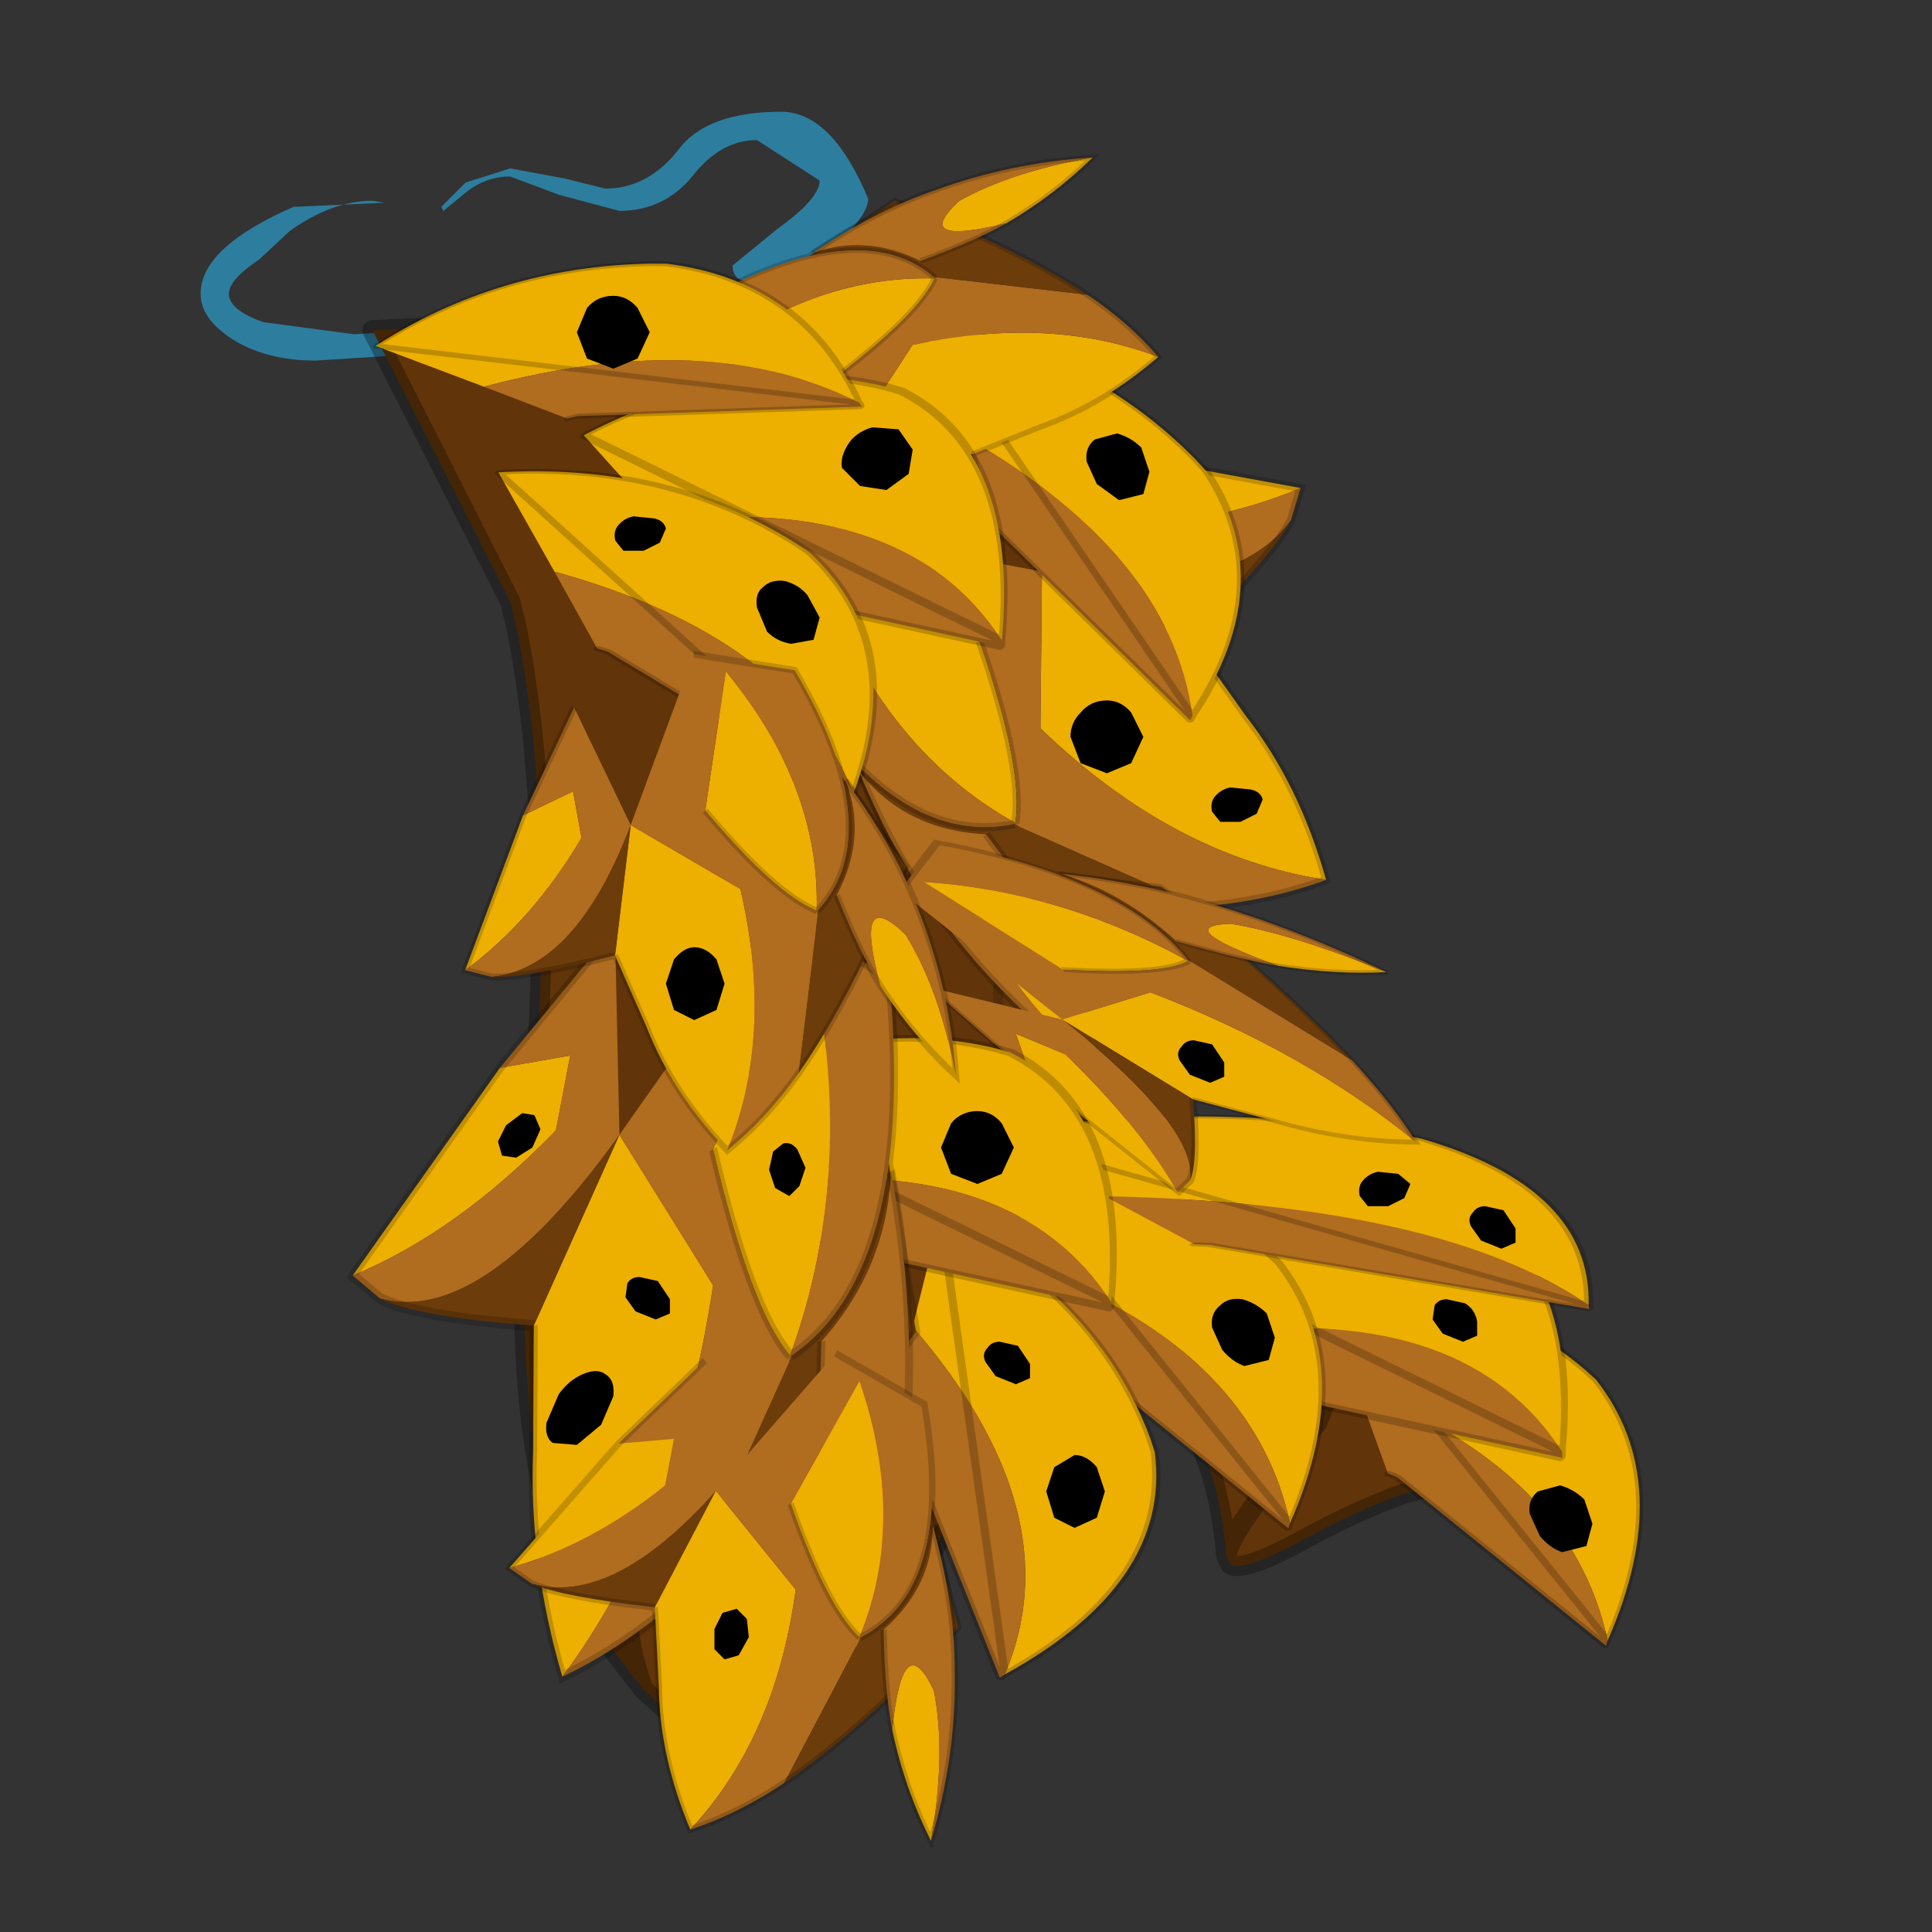 <?xml version="1.0" encoding="UTF-8" standalone="no"?>
<svg xmlns:xlink="http://www.w3.org/1999/xlink" height="520.0px" width="520.0px" xmlns="http://www.w3.org/2000/svg">
  <rect width="100%" height="100%" fill="#333333" stroke="none"/>
  <g transform="matrix(10.0, 0.0, 0.0, 10.0, 0.0, 0.0)">
    <use height="52.0" transform="matrix(1.0, 0.0, 0.0, 1.0, 0.0, 0.0)" width="52.0" xlink:href="#shape0"/>
    <use height="44.85" transform="matrix(1.089, 0.0, 0.0, 1.089, 5.399, 2.463)" width="39.05" xlink:href="#sprite0"/>
  </g>
  <defs>
    <g id="shape0" transform="matrix(1.0, 0.0, 0.0, 1.0, 0.0, 0.0)">
      <path d="M52.0 52.0 L0.0 52.0 0.0 0.0 52.0 0.0 52.0 52.0" fill="#33cc33" fill-opacity="0.0" fill-rule="evenodd" stroke="none"/>
    </g>
    <g id="sprite0" transform="matrix(1.0, 0.0, 0.0, 1.0, 2.25, 2.65)">
      <use height="40.15" transform="matrix(1.0, 0.0, 0.0, 1.0, -2.25, -2.15)" width="34.2" xlink:href="#shape1"/>
      <use height="21.4" transform="matrix(0.653, 0.541, -0.47, 0.612, 18.184, 1.405)" width="18.1" xlink:href="#sprite1"/>
      <use height="6.4" transform="matrix(0.437, 0.475, -0.828, 0.267, 18.403, 2.047)" width="19.7" xlink:href="#sprite3"/>
      <use height="21.4" transform="matrix(0.64, -0.09, -0.056, -0.541, 10.419, 10.562)" width="18.1" xlink:href="#sprite1"/>
      <use height="6.4" transform="matrix(0.601, 0.171, -0.603, 0.821, 9.241, 2.996)" width="19.7" xlink:href="#sprite3"/>
      <use height="6.4" transform="matrix(0.536, 0.36, -0.742, 0.453, 7.616, 5.164)" width="19.7" xlink:href="#sprite3"/>
      <use height="6.4" transform="matrix(0.648, 0.004, -0.271, 0.618, 2.946, 1.505)" width="19.7" xlink:href="#sprite3"/>
      <use height="6.4" transform="matrix(0.453, 0.41, -0.742, 0.453, 27.871, 25.122)" width="19.7" xlink:href="#sprite3"/>
      <use height="6.4" transform="matrix(0.601, 0.171, -0.603, 0.821, 23.091, 23.046)" width="19.7" xlink:href="#sprite3"/>
      <use height="6.4" transform="matrix(0.453, 0.41, -0.742, 0.453, 20.021, 22.221)" width="19.7" xlink:href="#sprite3"/>
      <use height="6.4" transform="matrix(0.85, 0.168, -0.742, 0.453, 19.678, 21.543)" width="19.7" xlink:href="#sprite3"/>
      <use height="6.4" transform="matrix(0.195, 0.592, -1.016, -0.04, 19.524, 25.181)" width="19.7" xlink:href="#sprite3"/>
      <use height="21.4" transform="matrix(0.718, 0.31, 0.052, -0.391, 14.385, 21.374)" width="18.1" xlink:href="#sprite1"/>
      <use height="6.4" transform="matrix(0.601, 0.171, -0.603, 0.821, 11.941, 19.346)" width="19.7" xlink:href="#sprite3"/>
      <use height="21.4" transform="matrix(-0.23, 1.083, 0.756, 0.19, 3.8, 15.267)" width="18.1" xlink:href="#sprite1"/>
      <use height="21.4" transform="matrix(-0.143, 0.672, 0.607, 0.152, 6.782, 26.797)" width="18.1" xlink:href="#sprite1"/>
      <use height="21.4" transform="matrix(0.105, 0.678, 0.621, -0.073, 3.098, 11.994)" width="18.1" xlink:href="#sprite1"/>
      <use height="33.7" transform="matrix(1.0, 0.0, 0.0, 1.0, 5.1, 2.4)" width="27.05" xlink:href="#shape5"/>
    </g>
    <g id="shape1" transform="matrix(1.0, 0.0, 0.0, 1.0, 2.25, 2.15)">
      <path d="M5.4 -0.55 Q4.8 -0.55 4.3 -0.15 L3.75 0.3 3.7 0.2 4.3 -0.4 5.4 -0.75 6.75 -0.5 7.75 -0.25 Q8.8 -0.25 9.55 -1.2 10.25 -2.15 12.1 -2.15 13.35 -2.15 14.25 0.0 14.25 0.4 13.45 1.15 12.45 2.05 11.35 2.05 10.9 2.05 10.9 1.65 L12.0 0.75 Q13.05 0.0 13.05 -0.45 L11.5 -1.45 Q10.6 -1.45 9.9 -0.55 9.2 0.3 8.1 0.3 L6.6 -0.1 5.4 -0.55 M6.25 4.25 Q5.35 3.7 4.25 3.7 L2.95 3.85 0.6 4.0 Q-0.65 4.0 -1.5 3.45 -2.25 2.95 -2.25 2.35 -2.25 1.2 0.05 0.2 L2.3 0.1 2.0 0.05 Q1.0 0.05 -0.05 0.8 L-0.8 1.5 Q-1.55 2.0 -1.55 2.35 -1.55 2.75 -0.7 3.05 L1.55 3.35 3.95 3.2 5.6 3.45 Q6.5 3.7 6.5 3.95 L6.25 4.25" fill="#2d7d9e" fill-rule="evenodd" stroke="none"/>
      <path d="M20.05 29.6 L19.55 29.85 17.3 31.65 16.2 32.85 15.95 33.25 Q11.85 39.2 9.2 37.3 L8.7 36.85 7.3 35.05 6.75 33.75 Q5.8 31.25 5.75 27.55 L5.9 24.65 6.05 21.6 Q6.45 15.05 5.55 10.55 L5.4 9.95 2.0 3.25 2.1 3.25 Q7.15 2.9 11.45 4.05 L11.7 4.1 12.6 4.35 13.55 4.7 14.1 4.85 15.05 5.1 Q15.05 3.45 13.75 2.2 L13.65 2.15 13.7 2.15 13.75 2.15 16.4 2.65 Q18.05 3.15 18.5 4.3 19.2 6.0 18.0 13.7 L17.7 16.0 17.55 17.95 17.7 18.25 18.7 19.55 Q21.45 23.25 25.3 26.75 L25.35 26.8 25.6 27.0 26.0 27.4 27.3 28.5 31.45 31.7 31.5 31.75 Q32.05 32.15 31.0 33.25 L29.1 31.6 27.5 32.0 Q26.25 32.45 24.9 33.2 23.5 33.95 23.2 33.75 L23.1 33.55 Q22.95 31.7 22.3 30.45 L21.45 29.25 21.15 28.95 21.0 29.05 Q20.7 29.15 20.35 29.35 L20.35 29.4 20.05 29.6 20.35 29.35 20.05 29.6 M13.75 2.2 L13.7 2.15 13.75 2.2 M17.6 23.15 Q17.35 20.35 17.55 17.95 17.35 20.35 17.6 23.15 L18.15 23.7 18.85 24.4 20.25 25.6 Q21.65 26.6 23.3 27.4 L23.8 27.65 24.4 27.85 25.35 28.2 24.4 27.85 23.8 27.65 23.3 27.4 Q21.65 26.6 20.25 25.6 L18.85 24.4 18.15 23.7 17.6 23.15 15.95 20.8 15.0 19.4 15.95 20.8 17.6 23.15 M31.45 31.7 L30.35 31.5 29.1 31.6 30.35 31.5 31.45 31.7 M25.35 28.2 L24.2 28.2 23.4 28.3 21.15 28.95 23.4 28.3 24.2 28.2 25.35 28.2 25.5 28.3 25.9 28.8 25.35 30.25 24.2 31.75 Q23.15 33.1 23.1 33.55 23.15 33.1 24.2 31.75 L25.35 30.25 25.9 28.8 25.5 28.3 25.35 28.2 M5.75 27.55 Q6.6 30.55 8.1 32.0 L8.9 32.65 10.05 33.15 Q8.55 33.55 8.35 34.8 8.25 35.65 8.7 36.85 8.25 35.65 8.35 34.8 8.55 33.55 10.05 33.15 L8.9 32.65 8.1 32.0 Q6.6 30.55 5.75 27.55" fill="#613509" fill-rule="evenodd" stroke="none"/>
      <path d="M25.35 28.2 L24.4 27.85 23.8 27.65 23.3 27.4 Q21.65 26.6 20.25 25.6 L18.85 24.4 18.15 23.7 17.6 23.15 15.95 20.8 15.0 19.4 M17.55 17.95 Q17.35 20.35 17.6 23.15" fill="none" stroke="#000000" stroke-linecap="round" stroke-linejoin="round" stroke-opacity="0.153" stroke-width="0.25"/>
      <path d="M20.05 29.6 L19.55 29.85 17.3 31.65 16.2 32.85 15.95 33.25 Q11.85 39.2 9.2 37.3 L8.7 36.85 7.3 35.05 6.75 33.75 Q5.8 31.25 5.75 27.55 L5.9 24.65 6.05 21.6 Q6.45 15.05 5.55 10.55 L5.4 9.95 2.0 3.25 2.1 3.25 Q7.15 2.9 11.45 4.05 L11.7 4.1 12.6 4.35 13.55 4.7 14.1 4.85 15.05 5.1 Q15.05 3.45 13.75 2.2 L13.65 2.15 13.7 2.15 13.75 2.15 16.4 2.65 Q18.05 3.15 18.5 4.3 19.2 6.0 18.0 13.7 L17.7 16.0 17.55 17.95 17.7 18.25 18.7 19.55 Q21.45 23.25 25.3 26.75 M25.35 26.8 L25.6 27.0 26.0 27.4 27.3 28.5 31.45 31.7 31.5 31.75 Q32.05 32.15 31.0 33.25 L29.1 31.6 27.5 32.0 Q26.25 32.45 24.9 33.2 23.5 33.95 23.2 33.75 L23.1 33.55 Q22.95 31.7 22.3 30.45 L21.45 29.25 21.15 28.95 21.0 29.05 Q20.7 29.15 20.35 29.35 M20.05 29.6 L20.35 29.35 M13.7 2.15 L13.75 2.2 M8.7 36.85 Q8.25 35.65 8.35 34.8 8.55 33.55 10.05 33.15 L8.9 32.65 8.1 32.0 Q6.6 30.55 5.75 27.55 M25.35 28.2 L25.5 28.3 25.9 28.8 25.35 30.25 24.2 31.75 Q23.15 33.1 23.1 33.55 M21.15 28.95 L23.4 28.3 24.2 28.2 25.35 28.2 M29.1 31.6 L30.35 31.5 31.45 31.7" fill="none" stroke="#000000" stroke-linecap="round" stroke-linejoin="round" stroke-opacity="0.302" stroke-width="0.5"/>
    </g>
    <g id="sprite1" transform="matrix(1.0, 0.0, 0.0, 1.0, 10.8, 7.85)">
      <use height="18.15" transform="matrix(1.0, 0.0, 0.0, 1.0, -10.8, -7.85)" width="18.1" xlink:href="#shape2"/>
      <use height="5.5" transform="matrix(0.966, -0.259, 0.259, 0.966, -5.664, 8.247)" width="10.3" xlink:href="#sprite2"/>
    </g>
    <g id="shape2" transform="matrix(1.0, 0.0, 0.0, 1.0, 10.8, 7.85)">
      <path d="M-0.95 6.45 L-1.0 6.45 -0.95 6.45" fill="#f1edc9" fill-rule="evenodd" stroke="none"/>
      <path d="M-0.25 -1.75 L2.45 -0.95 Q4.9 -0.35 7.2 1.45 3.25 4.0 -2.1 3.55 L-4.85 -0.35 -0.25 -1.75 M-5.65 -4.5 L-0.35 -7.7 Q-1.85 -4.75 -4.6 -2.35 L-6.3 -2.4 -5.65 -4.5 M-1.0 6.4 Q-5.45 7.3 -9.95 4.3 L-5.05 2.65 Q-1.75 4.9 -1.0 6.4" fill="#edaf00" fill-rule="evenodd" stroke="none"/>
      <path d="M7.2 1.45 Q6.25 3.15 4.75 4.7 L-0.95 6.45 -1.0 6.45 Q-2.6 8.55 -5.7 8.2 -7.45 8.0 -9.7 7.0 L-10.7 3.15 -4.85 -0.35 -9.3 -1.85 -5.65 -4.5 -6.3 -2.4 -4.6 -2.35 Q-1.85 -4.75 -0.35 -7.7 L0.0 -6.7 Q0.05 -3.35 -4.85 -0.35 L-2.1 3.55 Q3.25 4.0 7.2 1.45 M-1.0 6.4 L-1.0 6.45 -1.0 6.4 Q-1.75 4.9 -5.05 2.65 L-9.95 4.3 Q-5.45 7.3 -1.0 6.4" fill="#b06c1f" fill-rule="evenodd" stroke="none"/>
      <path d="M4.75 4.7 Q2.25 7.25 -2.2 10.15 -3.95 9.15 -5.7 8.2 -2.6 8.55 -1.0 6.45 L-0.95 6.45 4.75 4.7 M0.0 -6.7 Q0.2 -5.45 -0.25 -1.75 L-4.85 -0.35 Q0.05 -3.35 0.0 -6.7" fill="#6c3c0b" fill-rule="evenodd" stroke="none"/>
      <path d="M-0.25 -1.75 L2.45 -0.95 Q4.9 -0.35 7.2 1.45 6.25 3.15 4.75 4.7 2.25 7.25 -2.2 10.15 -3.95 9.15 -5.7 8.2 -7.45 8.0 -9.7 7.0 L-10.7 3.15 M-9.3 -1.85 L-5.65 -4.5 -0.35 -7.7 0.0 -6.7 Q0.2 -5.45 -0.25 -1.75 M-0.95 6.45 L-1.0 6.45 Q-2.6 8.55 -5.7 8.2 M-1.0 6.45 L-0.95 6.45 M-1.0 6.45 L-1.0 6.4 M-5.05 2.65 Q-1.75 4.9 -1.0 6.4" fill="none" stroke="#000000" stroke-linecap="butt" stroke-linejoin="miter" stroke-miterlimit="3.0" stroke-opacity="0.18" stroke-width="0.25"/>
    </g>
    <g id="sprite2" transform="matrix(1.0, 0.0, 0.0, 1.0, 5.05, 2.65)">
      <use height="5.5" transform="matrix(1.0, 0.0, 0.0, 1.0, -5.05, -2.65)" width="10.3" xlink:href="#shape3"/>
    </g>
    <g id="shape3" transform="matrix(1.0, 0.0, 0.0, 1.0, 5.05, 2.65)">
      <path d="M2.25 -0.5 Q3.85 0.9 5.05 2.75 2.0 1.8 0.25 0.3 -1.25 -1.9 2.25 -0.5" fill="#edaf00" fill-rule="evenodd" stroke="none"/>
      <path d="M-4.95 -2.55 Q-3.05 -1.5 -0.75 -2.5 1.2 -1.4 2.25 -0.5 -1.25 -1.9 0.25 0.3 2.0 1.8 5.05 2.75 1.9 2.2 -0.75 0.7 -2.9 -0.45 -4.95 -2.55" fill="#b06c1f" fill-rule="evenodd" stroke="none"/>
      <path d="M-0.75 -2.5 Q1.2 -1.4 2.25 -0.5 3.85 0.9 5.05 2.75 1.9 2.2 -0.75 0.7 -2.9 -0.45 -4.95 -2.55" fill="none" stroke="#000000" stroke-linecap="butt" stroke-linejoin="miter" stroke-miterlimit="3.0" stroke-opacity="0.18" stroke-width="0.25"/>
    </g>
    <g id="sprite3" transform="matrix(1.0, 0.0, 0.0, 1.0, -1.15, 0.0)">
      <use height="6.4" transform="matrix(1.0, 0.0, 0.0, 1.0, 1.15, 0.0)" width="19.7" xlink:href="#shape4"/>
    </g>
    <g id="shape4" transform="matrix(1.0, 0.0, 0.0, 1.0, -1.15, 0.0)">
      <path d="M6.05 5.05 L1.25 3.45 Q4.6 0.25 10.35 0.1 L10.95 0.1 Q16.45 0.75 20.6 5.6 13.65 2.6 6.05 5.05" fill="#edaf00" fill-rule="evenodd" stroke="none"/>
      <path d="M20.6 5.6 L20.75 5.75 10.1 6.2 9.75 6.3 6.05 5.05 Q13.65 2.6 20.6 5.6" fill="#b06c1f" fill-rule="evenodd" stroke="none"/>
      <path d="M20.6 5.6 L20.75 5.75 10.1 6.2 9.75 6.3 M1.25 3.45 Q4.6 0.25 10.35 0.1 L10.95 0.1 Q16.45 0.75 20.6 5.6 Z" fill="none" stroke="#000000" stroke-linecap="round" stroke-linejoin="round" stroke-opacity="0.2" stroke-width="0.2"/>
    </g>
    <g id="shape5" transform="matrix(1.0, 0.0, 0.0, 1.0, -5.1, -2.4)">
      <path d="M14.7 7.2 L14.05 7.1 13.6 6.65 Q13.55 6.35 13.8 6.0 14.0 5.75 14.35 5.65 L15.0 5.7 15.35 6.2 15.25 6.8 14.7 7.2" fill="#000000" fill-rule="evenodd" stroke="none"/>
      <path d="M21.0 6.15 L21.2 6.75 21.05 7.3 20.45 7.45 19.9 7.05 19.65 6.5 Q19.6 6.15 19.85 5.95 L20.4 5.8 Q20.75 5.9 21.0 6.15" fill="#000000" fill-rule="evenodd" stroke="none"/>
      <path d="M21.05 13.3 L20.75 13.95 20.15 14.2 19.5 13.95 19.25 13.3 Q19.25 12.95 19.5 12.7 19.75 12.4 20.15 12.4 20.5 12.4 20.75 12.7 L21.05 13.3" fill="#000000" fill-rule="evenodd" stroke="none"/>
      <path d="M12.75 9.8 L13.05 10.35 12.9 10.9 12.35 11.0 Q12.0 10.95 11.75 10.7 L11.5 10.1 Q11.45 9.75 11.65 9.6 11.85 9.4 12.2 9.45 12.55 9.55 12.75 9.8" fill="#000000" fill-rule="evenodd" stroke="none"/>
      <path d="M8.85 3.3 L8.55 3.95 7.95 4.2 7.3 3.95 7.05 3.3 7.3 2.7 Q7.55 2.4 7.95 2.4 8.3 2.4 8.55 2.7 L8.85 3.3" fill="#000000" fill-rule="evenodd" stroke="none"/>
      <path d="M10.7 19.4 L10.5 20.05 9.95 20.3 9.45 20.05 9.25 19.4 9.45 18.8 Q9.7 18.5 9.95 18.5 10.25 18.5 10.5 18.8 L10.7 19.4" fill="#000000" fill-rule="evenodd" stroke="none"/>
      <path d="M17.85 23.45 L17.55 24.1 16.95 24.35 16.3 24.1 16.05 23.45 16.3 22.85 Q16.55 22.55 16.95 22.55 17.3 22.55 17.55 22.85 L17.85 23.45" fill="#000000" fill-rule="evenodd" stroke="none"/>
      <path d="M8.7 8.7 L8.2 8.7 8.0 8.45 Q7.95 8.25 8.05 8.1 8.2 7.9 8.45 7.85 L8.95 7.9 Q9.2 7.95 9.25 8.15 L9.1 8.5 8.7 8.7" fill="#000000" fill-rule="evenodd" stroke="none"/>
      <path d="M23.45 15.4 L22.95 15.4 22.75 15.15 Q22.7 14.95 22.8 14.8 22.95 14.6 23.2 14.55 L23.7 14.6 Q23.95 14.65 24.0 14.85 L23.85 15.2 23.45 15.4" fill="#000000" fill-rule="evenodd" stroke="none"/>
      <path d="M22.2 21.65 L21.95 21.3 Q21.85 21.1 22.0 20.95 22.1 20.8 22.3 20.8 L22.75 20.9 23.05 21.35 23.05 21.7 22.7 21.85 22.2 21.65" fill="#000000" fill-rule="evenodd" stroke="none"/>
      <path d="M17.4 29.1 L17.15 28.75 Q17.05 28.55 17.2 28.4 17.3 28.25 17.5 28.25 L17.95 28.35 18.25 28.8 18.25 29.15 17.9 29.3 17.4 29.1" fill="#000000" fill-rule="evenodd" stroke="none"/>
      <path d="M8.5 27.5 L8.25 27.15 8.3 26.8 Q8.4 26.65 8.6 26.65 L9.05 26.75 9.35 27.2 9.35 27.55 9.0 27.7 8.5 27.5" fill="#000000" fill-rule="evenodd" stroke="none"/>
      <path d="M5.3 22.9 L5.7 22.6 6.0 22.65 6.15 23.0 5.95 23.45 5.55 23.7 5.2 23.65 5.1 23.3 5.3 22.9" fill="#000000" fill-rule="evenodd" stroke="none"/>
      <path d="M10.45 35.35 L10.65 34.95 11.0 34.85 11.25 35.1 11.3 35.55 11.05 36.0 10.7 36.1 10.45 35.85 10.45 35.35" fill="#000000" fill-rule="evenodd" stroke="none"/>
      <path d="M20.1 31.95 L19.9 32.6 19.35 32.85 18.85 32.6 18.65 31.95 18.85 31.35 19.35 31.05 Q19.65 31.05 19.9 31.35 L20.1 31.95" fill="#000000" fill-rule="evenodd" stroke="none"/>
      <path d="M24.1 27.55 L24.3 28.15 24.15 28.7 23.55 28.85 Q23.25 28.75 23.0 28.45 L22.75 27.9 Q22.7 27.55 22.95 27.35 23.15 27.15 23.5 27.2 23.85 27.3 24.1 27.55" fill="#000000" fill-rule="evenodd" stroke="none"/>
      <path d="M28.45 28.05 L28.2 27.7 28.25 27.35 Q28.35 27.2 28.55 27.2 L29.0 27.3 Q29.25 27.45 29.3 27.75 L29.3 28.1 28.95 28.25 28.45 28.05" fill="#000000" fill-rule="evenodd" stroke="none"/>
      <path d="M31.95 32.15 L32.15 32.75 32.0 33.3 31.4 33.45 Q31.1 33.35 30.85 33.05 L30.6 32.5 Q30.55 32.15 30.8 31.95 L31.35 31.8 Q31.7 31.9 31.95 32.15" fill="#000000" fill-rule="evenodd" stroke="none"/>
      <path d="M27.1 24.9 L26.6 24.9 26.4 24.65 Q26.35 24.45 26.45 24.3 26.6 24.1 26.85 24.05 L27.35 24.1 27.65 24.35 27.5 24.7 27.1 24.9" fill="#000000" fill-rule="evenodd" stroke="none"/>
      <path d="M29.4 25.75 L29.15 25.4 Q29.05 25.2 29.2 25.05 29.3 24.9 29.5 24.9 L29.95 25.0 30.25 25.45 30.25 25.8 29.9 25.95 29.4 25.75" fill="#000000" fill-rule="evenodd" stroke="none"/>
      <path d="M6.45 30.75 Q6.25 30.6 6.3 30.25 L6.6 29.55 Q6.85 29.2 7.2 29.05 7.55 28.9 7.75 29.05 8.0 29.2 7.95 29.6 L7.65 30.3 7.05 30.8 6.45 30.75" fill="#000000" fill-rule="evenodd" stroke="none"/>
      <path d="M12.7 23.95 L12.5 23.5 Q12.35 23.3 12.15 23.35 L11.9 23.55 11.8 24.0 11.95 24.45 12.3 24.65 12.55 24.4 12.7 23.95" fill="#000000" fill-rule="evenodd" stroke="none"/>
    </g>
  </defs>
</svg>
